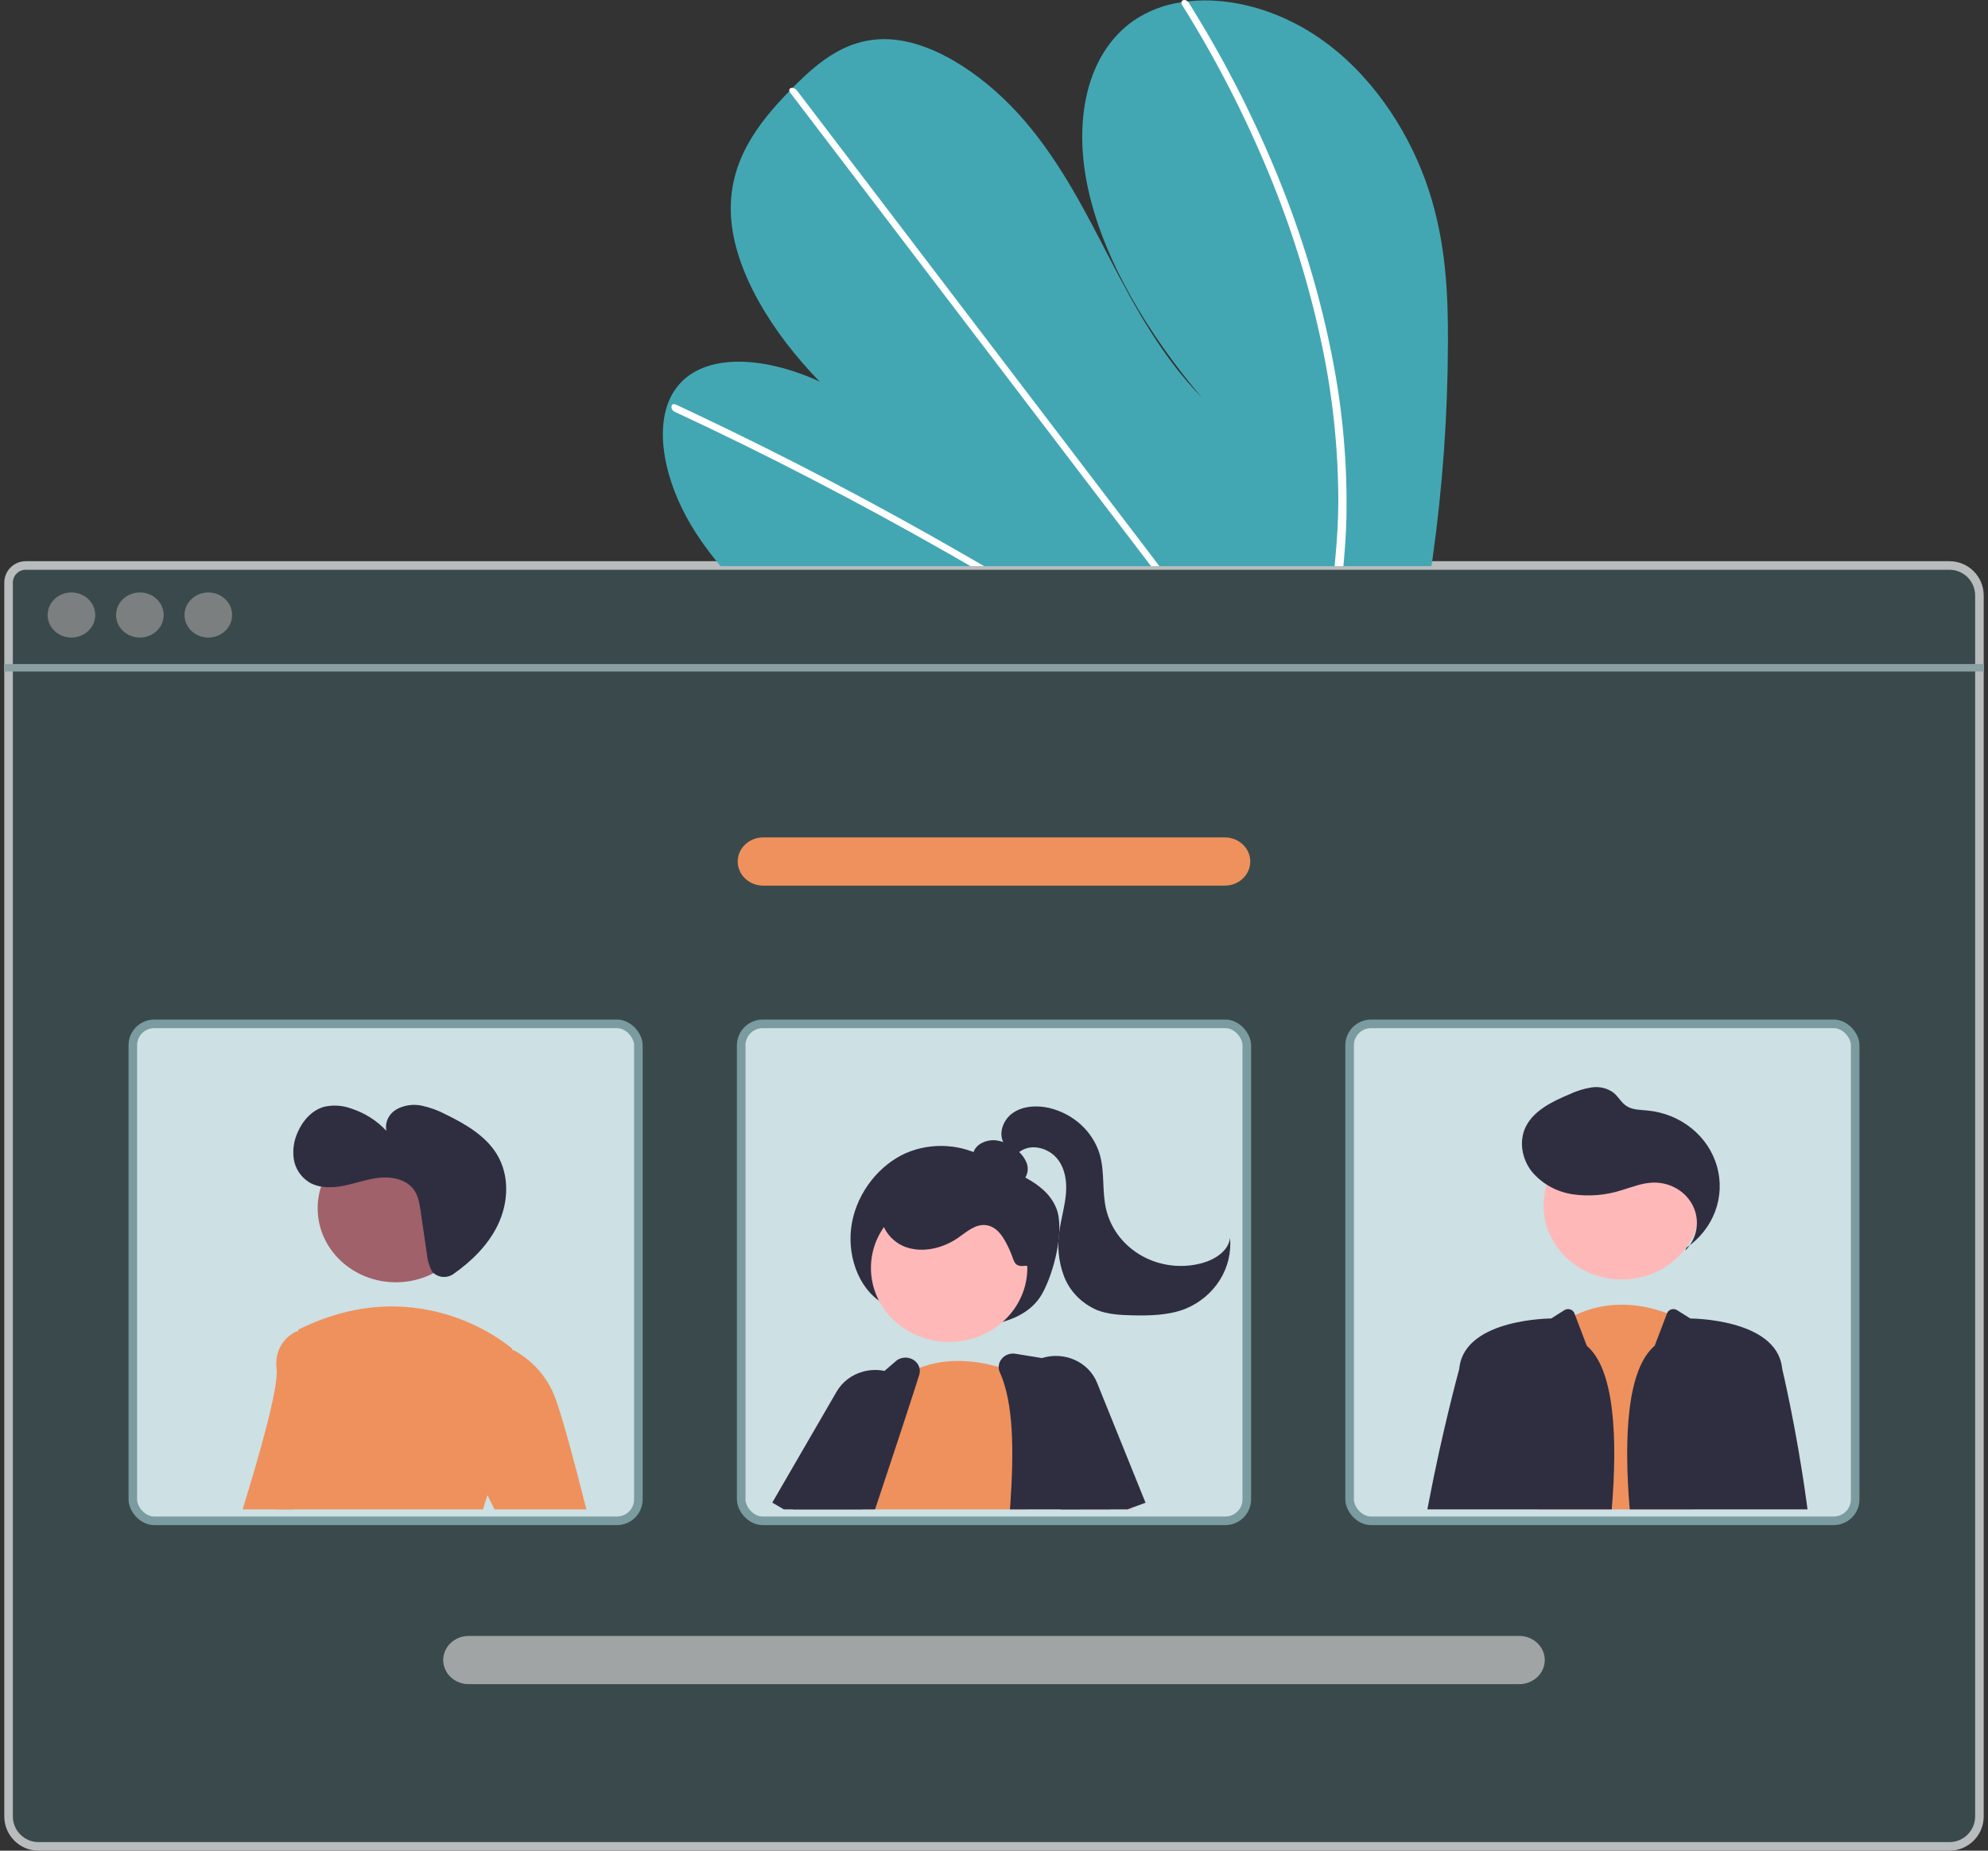 <svg width="232" height="216" viewBox="0 0 232 216" fill="none" xmlns="http://www.w3.org/2000/svg">
<rect x="0" y="0" width="232" height="216" fill="#333333" stroke="none"/>
<g clip-path="url(#clip0_4251_5969)">
<rect x="86.5" y="119.5" width="59" height="58" rx="2.5" fill="#FAFEFF" stroke="#8AA0A3"/>
<rect x="157.5" y="119.5" width="59" height="58" rx="2.5" fill="#FAFEFF" stroke="#8AA0A3"/>
<rect x="15.5" y="119.5" width="59" height="58" rx="2.5" fill="#FAFEFF" stroke="#8AA0A3"/>
<path d="M1 212V68C1 66.895 1.895 66 3 66H227.5C229.433 66 231 67.567 231 69.5V212C231 213.933 229.433 215.5 227.5 215.5H4.5C2.567 215.5 1 213.933 1 212Z" fill="#4F8C94" fill-opacity="0.26" stroke="#B8BCBD"/>
<path d="M168.974 40.133C168.946 48.519 168.347 56.894 167.18 65.206C167.139 65.498 167.094 65.79 167.053 66.082H84.099C83.854 65.793 83.612 65.501 83.378 65.206C82.598 64.228 81.866 63.222 81.194 62.181C77.961 57.166 76.46 51.282 77.906 47.21L77.931 47.146C78.243 46.255 78.738 45.43 79.388 44.72C82.717 41.132 89.493 41.692 95.657 44.54C90.11 38.857 85.678 31.672 85.306 25.239C84.942 18.965 88.382 14.463 92.12 10.633C92.243 10.507 92.365 10.383 92.488 10.26C92.547 10.197 92.611 10.137 92.67 10.074C95.586 7.155 98.99 4.274 103.942 4.595C109.374 4.946 115.419 9.219 119.669 14.213C123.919 19.204 126.757 24.884 129.633 30.427C132.513 35.966 135.626 41.646 140.222 46.369C133.991 38.994 128.953 30.592 127.062 22.404C125.171 14.217 126.746 6.335 132.237 2.446C133.905 1.301 135.837 0.551 137.874 0.258C138.111 0.219 138.353 0.188 138.598 0.16C143.699 -0.417 149.803 1.222 155.012 5.189C160.749 9.557 164.746 16.056 166.753 22.236C168.759 28.415 169.004 34.373 168.974 40.133Z" fill="#42A7B3"/>
<path d="M114.854 66.082H113.268C112.762 65.786 112.254 65.494 111.744 65.206C111.428 65.02 111.109 64.84 110.789 64.657C105.51 61.643 100.198 58.754 94.855 55.988C89.516 53.22 84.151 50.581 78.76 48.071C78.617 48.013 78.5 47.91 78.43 47.779C78.359 47.648 78.339 47.497 78.374 47.354C78.379 47.335 78.388 47.317 78.4 47.301C78.474 47.167 78.641 47.111 78.886 47.224C79.548 47.533 80.213 47.843 80.874 48.159C86.28 50.713 91.663 53.395 97.024 56.206C102.382 59.016 107.709 61.952 113.007 65.013C113.119 65.076 113.23 65.143 113.342 65.206C113.847 65.498 114.349 65.79 114.854 66.082Z" fill="white"/>
<path d="M135.306 66.082H134.326C134.103 65.79 133.883 65.498 133.661 65.206C128.422 58.334 123.185 51.462 117.949 44.59C109.374 33.339 100.801 22.088 92.232 10.837C92.181 10.777 92.143 10.707 92.12 10.633C92.046 10.383 92.239 10.236 92.488 10.26C92.593 10.274 92.694 10.309 92.783 10.362C92.873 10.415 92.95 10.486 93.008 10.57C97.816 16.879 102.622 23.186 107.427 29.491C115.957 40.686 124.486 51.879 133.014 63.071C133.557 63.782 134.099 64.496 134.641 65.206C134.864 65.498 135.087 65.79 135.306 66.082Z" fill="white"/>
<path d="M157.126 60.574C157.085 62.139 156.985 63.68 156.851 65.206C156.825 65.498 156.799 65.79 156.773 66.082H155.744C155.774 65.79 155.804 65.498 155.829 65.206C156.034 63.001 156.175 60.771 156.182 58.482C156.172 52.134 155.482 45.804 154.121 39.588C152.673 32.896 150.614 26.335 147.964 19.981C145.183 13.28 141.84 6.799 137.967 0.603C137.894 0.502 137.861 0.38 137.874 0.258C137.915 -0.02 138.305 -0.104 138.598 0.16C138.656 0.211 138.706 0.271 138.747 0.335C139.226 1.106 139.697 1.878 140.159 2.653C143.891 8.885 147.092 15.389 149.733 22.102C152.248 28.478 154.171 35.049 155.48 41.741C156.707 47.949 157.258 54.26 157.126 60.574Z" fill="white"/>
<path d="M231.535 77.498H0.462V78.374H231.535V77.498Z" fill="#8AA0A3"/>
<path d="M8.334 74.412C9.868 74.412 11.112 73.234 11.112 71.781C11.112 70.329 9.868 69.151 8.334 69.151C6.799 69.151 5.555 70.329 5.555 71.781C5.555 73.234 6.799 74.412 8.334 74.412Z" fill="#7B7F80"/>
<path d="M16.322 74.412C17.857 74.412 19.1 73.234 19.1 71.781C19.1 70.329 17.857 69.151 16.322 69.151C14.787 69.151 13.543 70.329 13.543 71.781C13.543 73.234 14.787 74.412 16.322 74.412Z" fill="#7B7F80"/>
<path d="M24.31 74.412C25.845 74.412 27.088 73.234 27.088 71.781C27.088 70.329 25.845 69.151 24.31 69.151C22.776 69.151 21.532 70.329 21.532 71.781C21.532 73.234 22.776 74.412 24.31 74.412Z" fill="#7B7F80"/>
<path d="M102.905 152.03C100.126 150.317 98.744 146.338 99.424 142.699C100.105 139.059 102.669 135.925 105.743 134.573C107.239 133.935 108.878 133.659 110.514 133.769C112.15 133.879 113.731 134.372 115.116 135.204C117.935 136.835 121.921 137.729 123.26 140.993C124.289 143.502 122.984 148.596 121.599 151.033C120.403 153.139 118.129 154.102 115.993 154.521C113.629 154.977 111.19 154.947 108.839 154.434C106.489 153.921 104.282 152.936 102.369 151.545L102.905 152.03Z" fill="#2F2E41"/>
<path d="M101.455 171.359L99.233 174.985L98.94 175.463L98.513 176.167H91.963L92.405 175.463L93.549 173.638L96.217 169.375L99.237 170.519L101.455 171.359Z" fill="#FFB8B8"/>
<path d="M91.472 176.167L90.276 175.463L90.127 175.375L97.636 162.422C97.959 161.862 98.396 161.367 98.922 160.968C99.448 160.568 100.053 160.271 100.701 160.094C101.519 159.863 102.386 159.833 103.22 160.006C103.707 160.103 104.175 160.269 104.609 160.499C104.788 160.591 104.961 160.695 105.126 160.808C105.761 161.229 106.283 161.786 106.649 162.433C107.085 163.19 107.301 164.044 107.274 164.906C107.246 165.768 106.977 166.608 106.493 167.339L103.599 171.718L101.125 175.463L100.66 176.167H91.472Z" fill="#2F2E41"/>
<path d="M110.763 156.627C115.803 156.627 119.889 152.759 119.889 147.989C119.889 143.218 115.803 139.351 110.763 139.351C105.724 139.351 101.638 143.218 101.638 147.989C101.638 152.759 105.724 156.627 110.763 156.627Z" fill="#FFB8B8"/>
<path d="M119.924 176.167H99.412L99.505 175.917C99.453 175.766 99.404 175.615 99.36 175.463C99.311 175.305 99.27 175.143 99.234 174.985C98.9 173.513 98.901 171.99 99.237 170.518C100.37 165.25 104.892 160.97 104.892 160.97C104.97 160.914 105.048 160.861 105.126 160.808C105.799 160.342 106.528 159.955 107.299 159.655C110.658 158.336 114.18 158.867 116.547 159.549C117.371 159.785 118.176 160.075 118.958 160.418C119.233 160.541 119.381 160.618 119.381 160.618L119.615 167.374L119.898 175.463L119.924 176.167Z" fill="#EF915D"/>
<path d="M129.413 175.463L127.845 167.916L126.262 160.305C126.196 159.991 126.031 159.703 125.789 159.479C125.547 159.255 125.239 159.105 124.906 159.05L121.592 158.508L118.508 158.005C118.211 157.954 117.904 157.982 117.622 158.084C117.34 158.186 117.093 158.36 116.907 158.585C116.675 158.859 116.548 159.198 116.547 159.549C116.547 159.765 116.593 159.98 116.684 160.179C118.293 163.731 118.323 169.354 117.914 175.463C117.895 175.695 117.88 175.931 117.862 176.167H129.561L129.413 175.463Z" fill="#2F2E41"/>
<path d="M107.299 159.654C107.231 159.399 107.097 159.163 106.908 158.968C106.72 158.774 106.483 158.626 106.22 158.54C105.956 158.453 105.674 158.43 105.399 158.473C105.124 158.515 104.864 158.621 104.643 158.782L103.22 160.006L97.394 165.028C97.213 165.183 97.07 165.374 96.978 165.588C96.321 167.075 95.039 170.012 93.549 173.638C93.308 174.229 93.059 174.837 92.802 175.463C92.713 175.695 92.617 175.931 92.52 176.167H102.12C102.198 175.931 102.276 175.695 102.354 175.463C102.782 174.187 103.198 172.935 103.599 171.718C104.773 168.183 105.832 164.972 106.649 162.433C106.876 161.73 107.083 161.08 107.27 160.484C107.357 160.215 107.367 159.929 107.299 159.654Z" fill="#2F2E41"/>
<path d="M131.567 176.167H132.188L132.102 175.97L131.876 175.463L128.38 167.61L127.845 167.916L123.55 170.374L125.753 175.463L126.058 176.167H129.561H131.567Z" fill="#FFB8B8"/>
<path d="M128.023 161.381C127.55 160.209 126.617 159.256 125.418 158.72C124.219 158.185 122.848 158.109 121.592 158.508C121.431 158.558 121.274 158.617 121.12 158.684C120.24 159.055 119.49 159.657 118.958 160.418C118.741 160.721 118.562 161.048 118.427 161.392C118.185 161.988 118.071 162.623 118.091 163.262C118.111 163.9 118.264 164.528 118.542 165.109L119.615 167.374L123.457 175.463L123.791 176.167H131.567L132.102 175.97L133.492 175.463L133.685 175.393L128.023 161.381Z" fill="#2F2E41"/>
<path d="M117.93 138.068C118.248 138.158 118.589 138.147 118.899 138.035C119.21 137.924 119.473 137.718 119.647 137.451C119.813 137.179 119.91 136.874 119.932 136.56C119.954 136.247 119.9 135.933 119.773 135.642C119.514 135.062 119.106 134.552 118.586 134.16C117.995 133.654 117.276 133.301 116.499 133.137C116.111 133.058 115.709 133.059 115.321 133.14C114.933 133.22 114.568 133.379 114.25 133.605C113.938 133.838 113.707 134.155 113.586 134.513C113.466 134.872 113.461 135.256 113.572 135.618C113.808 136.266 114.448 136.701 115.087 137.024C116.355 137.665 117.754 138.042 119.188 138.128L117.93 138.068Z" fill="#2F2E41"/>
<path d="M119.705 147.731C118.238 147.922 118.427 147.215 117.839 145.929C117.252 144.642 116.465 143.114 114.991 142.984C113.782 142.877 112.787 143.791 111.808 144.471C110.063 145.681 107.711 146.273 105.689 145.547C103.666 144.821 102.261 142.539 103.028 140.625C103.267 140.096 103.618 139.62 104.06 139.225C104.501 138.83 105.023 138.525 105.594 138.328C106.74 137.943 107.956 137.783 109.169 137.858C111.867 137.94 114.513 138.581 116.921 139.737C118.582 140.536 120.2 141.679 120.83 143.34C121.46 145 121.875 147.333 120.073 147.782L119.705 147.731Z" fill="#2F2E41"/>
<path d="M117.18 133.501C116.455 132.306 117.054 130.667 118.24 129.869C119.427 129.07 121.018 128.992 122.434 129.312C123.834 129.646 125.117 130.323 126.154 131.274C127.191 132.225 127.945 133.418 128.342 134.732C128.942 136.822 128.585 139.066 129.094 141.177C129.365 142.303 129.877 143.364 130.598 144.295C131.318 145.226 132.233 146.008 133.285 146.592C134.337 147.176 135.504 147.55 136.714 147.691C137.924 147.832 139.152 147.737 140.322 147.411C141.846 146.988 143.395 145.958 143.545 144.461C143.703 146.18 143.289 147.902 142.361 149.388C141.433 150.873 140.038 152.046 138.371 152.743C136.407 153.518 134.217 153.569 132.09 153.517C130.704 153.484 129.286 153.405 128.008 152.897C127.123 152.515 126.328 151.97 125.668 151.293C125.009 150.617 124.499 149.822 124.168 148.957C123.517 147.217 123.342 145.349 123.657 143.528C123.867 142.111 124.283 140.723 124.399 139.296C124.516 137.87 124.295 136.347 123.366 135.219C122.437 134.091 120.663 133.514 119.342 134.21C118.812 134.489 118.383 134.946 117.807 135.126C117.23 135.306 116.413 134.989 116.465 134.417L117.18 133.501Z" fill="#2F2E41"/>
<path d="M179.45 176.167L179.52 175.463L181.616 154.826C182.303 154.317 183.041 153.872 183.819 153.5C188.132 151.442 192.294 152.427 194.545 153.278C195.142 153.499 195.718 153.766 196.269 154.077L197.495 175.463L197.536 176.167H179.45Z" fill="#EF915D"/>
<path d="M189.263 149.333C194.303 149.333 198.388 145.466 198.388 140.695C198.388 135.924 194.303 132.057 189.263 132.057C184.223 132.057 180.138 135.924 180.138 140.695C180.138 145.466 184.223 149.333 189.263 149.333Z" fill="#FFB8B8"/>
<path d="M196.667 145.962C197.345 145.285 197.795 144.433 197.96 143.513C198.125 142.594 197.998 141.648 197.594 140.798C197.19 139.947 196.527 139.229 195.691 138.736C194.855 138.242 193.882 137.995 192.898 138.026C191.636 138.066 190.447 138.555 189.242 138.914C187.417 139.502 185.47 139.668 183.564 139.398C181.646 139.116 179.915 138.149 178.728 136.695C177.599 135.226 177.247 133.189 178.044 131.536C178.965 129.629 181.116 128.578 183.139 127.724C183.955 127.337 184.827 127.066 185.726 126.92C186.176 126.849 186.638 126.867 187.08 126.972C187.523 127.078 187.938 127.269 188.299 127.534C188.868 127.997 189.201 128.692 189.82 129.094C190.516 129.545 191.421 129.533 192.261 129.613C194.153 129.792 195.943 130.513 197.392 131.678C198.841 132.844 199.881 134.399 200.373 136.138C200.866 137.877 200.787 139.716 200.148 141.412C199.509 143.107 198.34 144.578 196.797 145.629L196.667 145.962Z" fill="#2F2E41"/>
<path d="M185.179 157.073L183.819 153.5L183.734 153.277C183.694 153.171 183.629 153.076 183.544 152.998C183.459 152.919 183.356 152.86 183.243 152.825C183.131 152.79 183.011 152.78 182.894 152.795C182.776 152.81 182.664 152.85 182.565 152.912L181.021 153.887C181.021 153.887 171.12 153.887 170.325 159.51C170.314 159.598 170.299 159.697 170.288 159.802C170.287 159.807 170.286 159.812 170.284 159.816C170.184 160.186 168.315 167.023 166.71 175.463C166.666 175.695 166.621 175.931 166.576 176.167H188.092C188.792 167.688 188.4 159.804 185.179 157.073Z" fill="#2F2E41"/>
<path d="M210.844 175.463C209.67 166.804 207.991 159.802 207.991 159.802C207.976 159.697 207.961 159.598 207.95 159.51C207.158 153.887 197.257 153.887 197.257 153.887L195.714 152.913C195.616 152.851 195.503 152.81 195.386 152.795C195.268 152.78 195.148 152.791 195.036 152.826C194.923 152.861 194.82 152.92 194.735 152.998C194.65 153.077 194.585 153.172 194.545 153.278L193.1 157.073C189.879 159.804 189.487 167.687 190.187 176.166L210.937 176.167C210.907 175.931 210.874 175.695 210.844 175.463Z" fill="#2F2E41"/>
<path d="M36.568 155.747L34.361 175.463L34.283 176.167H28.313C28.383 175.938 28.454 175.702 28.528 175.463C30.222 169.963 32.529 161.934 32.28 159.806C31.89 156.486 34.621 155.378 34.621 155.378L34.792 155.41L36.568 155.747Z" fill="#EF915D"/>
<path d="M46.197 149.661C51.236 149.661 55.322 145.794 55.322 141.023C55.322 136.253 51.236 132.385 46.197 132.385C41.157 132.385 37.072 136.253 37.072 141.023C37.072 145.794 41.157 149.661 46.197 149.661Z" fill="#A0616A"/>
<path d="M58.009 171.982C57.549 172.785 57.172 173.628 56.883 174.5C56.775 174.809 56.671 175.133 56.575 175.463C56.504 175.692 56.441 175.928 56.378 176.167H32.31C32.344 175.935 32.373 175.699 32.407 175.463C33.637 166.266 34.632 156.932 34.792 155.41C34.807 155.265 34.814 155.191 34.814 155.191C49.237 147.996 59.762 157.407 59.762 157.407C59.762 157.407 59.777 157.474 59.8 157.604C60.03 158.919 61.204 166.601 58.009 171.982Z" fill="#EF915D"/>
<path d="M56.883 174.5L55.278 171.243L55.668 158.329L59.8 157.604L59.944 157.579C62.08 158.755 63.733 160.579 64.633 162.756C65.436 164.656 66.963 170.367 68.252 175.463C68.311 175.699 68.371 175.935 68.43 176.167H57.704L57.358 175.463L56.883 174.5Z" fill="#EF915D"/>
<path d="M177.301 196.565H54.697C53.908 196.565 53.152 196.269 52.595 195.741C52.038 195.213 51.724 194.498 51.724 193.752C51.724 193.005 52.038 192.29 52.595 191.762C53.152 191.234 53.908 190.938 54.697 190.938H177.301C178.089 190.938 178.845 191.234 179.402 191.762C179.96 192.29 180.273 193.005 180.273 193.752C180.273 194.498 179.96 195.213 179.402 195.741C178.845 196.269 178.089 196.565 177.301 196.565Z" fill="#A0A4A5"/>
<path d="M142.934 103.365H89.063C88.275 103.365 87.519 103.069 86.961 102.541C86.404 102.014 86.091 101.298 86.091 100.552C86.091 99.805 86.404 99.09 86.961 98.562C87.519 98.034 88.275 97.738 89.063 97.738H142.934C143.723 97.738 144.479 98.034 145.036 98.562C145.593 99.09 145.907 99.805 145.907 100.552C145.907 101.298 145.593 102.014 145.036 102.541C144.479 103.069 143.723 103.365 142.934 103.365Z" fill="#EF915D"/>
<path d="M50.561 148.549C50.87 148.838 51.279 149.011 51.712 149.037C52.145 149.064 52.574 148.941 52.919 148.692C55.07 147.183 56.958 145.305 58.075 143.013C59.355 140.388 59.498 137.166 57.955 134.671C56.65 132.562 54.345 131.201 52.049 130.083C51.157 129.606 50.197 129.256 49.198 129.043C48.188 128.832 47.132 128.993 46.243 129.494C45.809 129.752 45.467 130.128 45.261 130.573C45.056 131.017 44.996 131.511 45.092 131.988C43.989 130.796 42.576 129.898 40.993 129.383C39.996 129.014 38.905 128.939 37.863 129.168C36.405 129.56 35.341 130.785 34.76 132.109C34.289 133.116 34.126 134.228 34.291 135.319C34.377 135.861 34.583 136.38 34.894 136.843C35.206 137.305 35.617 137.701 36.1 138.004C37.305 138.709 38.842 138.658 40.226 138.37C41.61 138.082 42.949 137.58 44.36 137.454C45.77 137.327 47.341 137.66 48.199 138.727C48.804 139.478 48.959 140.46 49.095 141.396L49.801 146.263C49.858 146.967 50.048 147.656 50.362 148.297C50.416 148.389 50.483 148.474 50.561 148.549Z" fill="#2F2E41"/>
</g>
<defs>
<clipPath id="clip0_4251_5969">
<rect width="232" height="216" rx="4" fill="white"/>
</clipPath>
</defs>
</svg>
